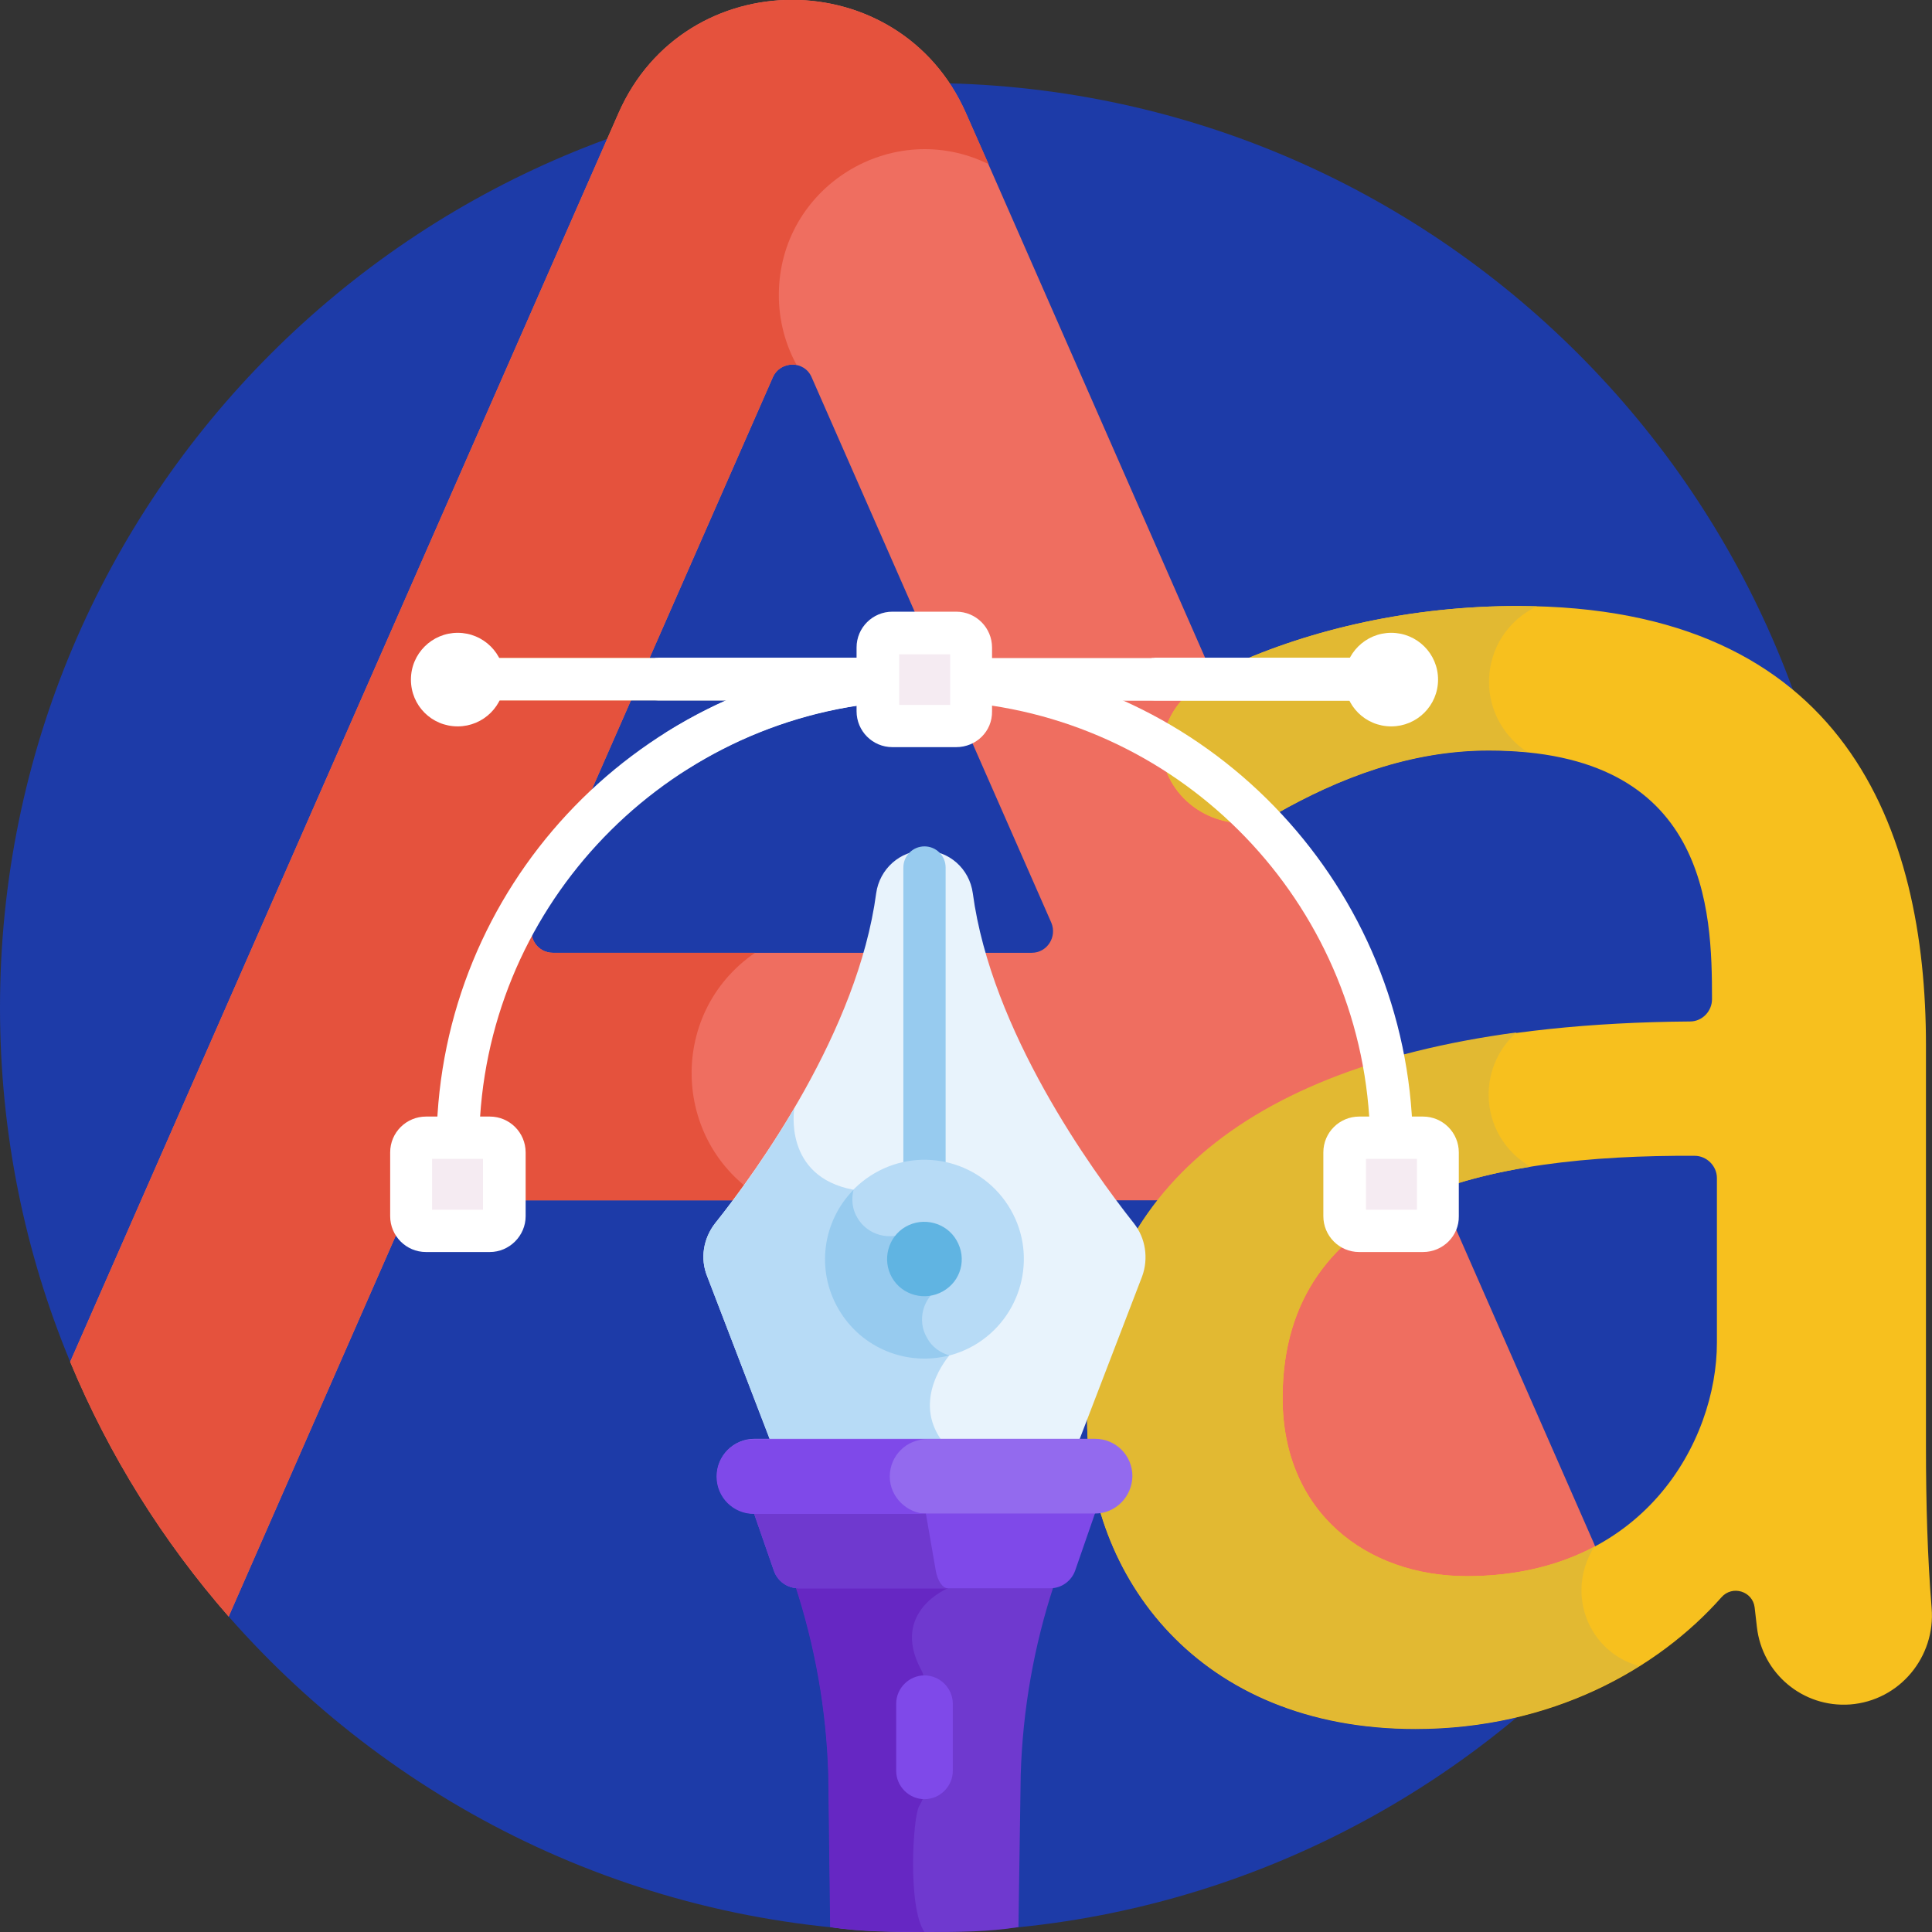 <?xml version="1.0" encoding="utf-8"?>
<!-- Generator: Adobe Illustrator 23.0.3, SVG Export Plug-In . SVG Version: 6.00 Build 0)  -->
<svg version="1.1" id="Livello_1" xmlns="http://www.w3.org/2000/svg" xmlns:xlink="http://www.w3.org/1999/xlink" x="0px" y="0px"
	 viewBox="0 0 512 512" style="enable-background:new 0 0 512 512;" xml:space="preserve">
<rect x="0" y="0" width="512" height="512" fill="#333333" stroke="none"/>
<style type="text/css">
	.st0{fill:#1D3BA8;}
	.st1{fill:#EF6E60;}
	.st2{fill:#F7C01E;}
	.st3{fill:#E2B932;}
	.st4{fill:#E5523D;}
	.st5{fill:#F7E69E;}
	.st6{fill:#FFFFFF;}
	.st7{fill:#6F39CF;}
	.st8{fill:#6627C3;}
	.st9{fill:#F5EBF2;}
	.st10{fill:none;}
	.st11{fill:#E8F3FC;}
	.st12{fill:#B7DBF6;}
	.st13{fill:#97CBEF;}
	.st14{fill:#7F49E9;}
	.st15{fill:#60B4E2;}
	.st16{fill:#936AEE;}
</style>
<path class="st0" d="M245,22C109.7,22,0,131.7,0,267c0,33.3,6.6,65,18.6,93.9l42,67.5C105.6,479.6,171.5,512,245,512
	c135.3,0,245-109.7,245-245S380.3,22,245,22z"/>
<path class="st1" d="M422.4,409L256,30c-17.6-40-74.5-40.1-92.1,0L18.6,360.9c10.3,24.8,24.6,47.6,42,67.5l46.9-106.9
	c0.9-2.1,2.9-3.4,5.2-3.4h194.4c2.2,0,4.3,1.3,5.2,3.4l50,113.9c7.2,16.4,26.4,24.1,43,16.9c5.7-5,11.2-10.2,16.5-15.7
	C425.9,428.2,426.4,418.2,422.4,409z M273.4,252.5H146.5c-4.1,0-6.8-4.2-5.2-7.9L204.8,100c2-4.5,8.4-4.5,10.3,0l63.5,144.5
	C280.2,248.3,277.5,252.5,273.4,252.5z"/>
<path class="st2" d="M511.9,426.1c-1.1-13.4-1.5-27.9-1.5-42.7V277c0-57-21.2-116.4-108.2-116.4c-27.8,0-54.6,6-76.2,15.9
	c-9.9,4.5-20.7,13.2-17.2,27.1c4.2,12.4,19,18,29.2,12.2c16.8-9.6,35.8-16.9,56.5-16.9c58.2,0,59.2,42.3,59.2,65.9
	c0,3.2-2.6,5.9-5.8,5.9c-106.3,0.8-159.8,38.3-159.8,105.8c0,41.2,29.4,81.7,87,81.7c36,0,64.2-15.8,81.1-34.9
	c2.9-3.3,8.3-1.6,8.8,2.7l0.6,5.2c1.4,12.3,12.2,21.4,24.7,20.5C503.4,450.7,513,439.1,511.9,426.1z M455,355.8
	c0,26.1-19.4,61.9-66.3,61.9c-26.5,0-48.8-16.9-48.8-47.2c0-53.4,54.3-64.5,109.2-64.2c3.2,0,5.9,2.7,5.9,5.9V355.8z"/>
<path class="st3" d="M338.1,215.7c16.8-9.6,35.8-16.9,56.5-16.9c3.6,0,7,0.2,10.2,0.5c-6.1-3.9-10.2-10.8-10.2-18.6
	c0-8.9,5.2-16.5,12.7-20c-1.7,0-3.4-0.1-5.1-0.1c-27.8,0-54.6,6-76.2,15.9c-9.9,4.5-20.7,13.2-17.2,27.1
	C313.1,216,327.9,221.6,338.1,215.7z"/>
<path class="st3" d="M419.1,421.4c0-4.2,1.3-8.2,3.4-11.5c-9.1,4.8-20.3,7.8-33.8,7.8c-26.5,0-48.8-16.9-48.8-47.2
	c0-38.9,28.8-55.4,65.7-61.3c-6.6-3.8-11.1-10.9-11.1-19.1c0-6.6,2.9-12.5,7.4-16.5c-75.7,10.2-113.8,45.8-113.8,102.8
	c0,41.2,29.4,81.7,87,81.7c23.4,0,43.5-6.7,59.3-16.6C425.6,439.2,419.1,431.1,419.1,421.4z"/>
<path class="st4" d="M200.1,252.5h-53.6c-4.1,0-6.8-4.2-5.2-7.9L204.8,100c1.2-2.7,3.9-3.7,6.3-3.3c-3-5.5-4.7-11.8-4.7-18.5
	c0-28.7,30.1-47.2,55.6-34.7L256,30c-17.6-40-74.5-40.1-92.1,0L18.6,360.9c10.3,24.8,24.6,47.6,42,67.5l46.9-106.9
	c0.9-2.1,2.9-3.4,5.2-3.4H203C178,304,176.5,268.7,200.1,252.5z"/>
<g>
	<path class="st5" d="M232.6,174.4H131.4c-3.1,0-5.6,2.5-5.6,5.6s2.5,5.6,5.6,5.6h101.2V174.4z"/>
	<path class="st6" d="M232.6,174.4H131.4c-3.1,0-5.6,2.5-5.6,5.6s2.5,5.6,5.6,5.6h101.2V174.4z"/>
	<path class="st7" d="M234.3,419.8h-23.6c5.4,16.4,8.4,33.4,8.9,50.6l0.5,40.3c8.1,1.3,17,1.3,25.4,1.3c8.4,0,16.3,0,24.4-1.3
		l0.6-40.3c0.5-17.2,3.5-34.3,8.9-50.6H234.3z"/>
	<path class="st8" d="M243.6,478.6c0.9-1.4,1.4-3,1.4-4.6v-27.8c0-1.4-0.3-2.7-1-3.9c-8-15.2,7.2-21.4,7.2-21.4l0-1.1h-40.6
		c5.4,16.4,8.4,33.4,8.9,50.6l0.5,40.3c7.8,1.2,16.8,1.2,25,1.3C240.5,505.6,241.9,481.4,243.6,478.6z"/>
	<path class="st9" d="M110.5,303h21.6v21.6h-21.6V303z"/>
	<path class="st9" d="M357.9,303h21.6v21.6h-21.6V303z"/>
	<path class="st6" d="M232.6,175c-64.8,6.2-115.8,60.4-116.9,126.5H127c1.1-59.9,47.1-109,105.7-115.2V175z"/>
	<path class="st6" d="M175.9,194.5c4.8,0.3,7.8,5.3,5.8,9.6c15-9.6,32.3-15.9,50.9-17.8V175C211.9,177,192.6,183.9,175.9,194.5z"/>
	<path class="st6" d="M257.4,175v11.3c58.6,6.1,104.5,55.2,105.7,115.2h11.3C373.1,235.4,322.1,181.2,257.4,175z"/>
	<path class="st10" d="M360,244.7c-0.5,4.8-5.8,7.6-10,5.1c8,15.5,12.7,33.1,13,51.7h11.3C373.9,281.1,368.8,261.8,360,244.7z"/>
	<path class="st6" d="M173.6,174.4c3.1,0,5.6,2.5,5.6,5.6s-2.5,5.6-5.6,5.6h59.1v-11.3H173.6z"/>
	<path class="st6" d="M358.6,174.4H257.4v11.3h101.2c3.1,0,5.6-2.5,5.6-5.6S361.7,174.4,358.6,174.4z"/>
	<path class="st11" d="M300.5,324.2c-11.3-14.3-37.8-51-42.7-87.5c-0.9-6.5-6.3-11.3-12.8-11.3s-11.9,4.9-12.8,11.3
		c-4.9,36.6-31.4,73.3-42.7,87.5c-3.1,4-4,9.3-2.1,14l16.9,44h81.5l16.9-44C304.4,333.5,303.6,328.1,300.5,324.2z"/>
	<path class="st12" d="M251.6,359.2l-25.4-43.9c-18.8-3.5-15.7-21.6-15.7-21.6c-7.8,13.3-15.9,24.2-21,30.5c-3.1,4-4,9.3-2.1,14
		l16.9,44h45.6C241.2,370.9,251.6,359.2,251.6,359.2z"/>
	<path class="st13" d="M245,318.7c-3.1,0-5.6-2.5-5.6-5.6v-83.2c0-3.1,2.5-5.6,5.6-5.6s5.6,2.5,5.6,5.6V313
		C250.6,316.2,248.1,318.7,245,318.7z"/>
	<path class="st6" d="M377.1,331.8h-16.9c-5.3,0-9.5-4.3-9.5-9.5v-16.9c0-5.3,4.3-9.5,9.5-9.5h16.9c5.3,0,9.5,4.3,9.5,9.5v16.9
		C386.7,327.5,382.4,331.8,377.1,331.8z M362,320.6h13.5v-13.5H362V320.6z M377.1,307.1L377.1,307.1L377.1,307.1z"/>
	<path class="st6" d="M129.8,331.8h-16.9c-5.3,0-9.5-4.3-9.5-9.5v-16.9c0-5.3,4.3-9.5,9.5-9.5h16.9c5.3,0,9.5,4.3,9.5,9.5v16.9
		C139.3,327.5,135,331.8,129.8,331.8z M114.6,320.6H128v-13.5h-13.5V320.6z M129.8,307.1L129.8,307.1L129.8,307.1z"/>
	<path class="st6" d="M121.3,167.7c-6.8,0-12.4,5.5-12.4,12.4s5.5,12.4,12.4,12.4h0c6.8,0,12.4-5.5,12.4-12.4
		S128.1,167.7,121.3,167.7z"/>
	<path class="st12" d="M267.8,320.5c-7.3-12.6-23.4-16.9-36-9.6c-12.6,7.3-16.9,23.4-9.6,36c7.3,12.6,23.4,16.9,36,9.6
		C270.7,349.2,275.1,333.1,267.8,320.5z"/>
	<path class="st14" d="M245,476.8c-4.1,0-7.5-3.4-7.5-7.5v-17.8c0-4.1,3.4-7.5,7.5-7.5s7.5,3.4,7.5,7.5v17.8
		C252.5,473.4,249.1,476.8,245,476.8z"/>
	<path class="st13" d="M249.3,341.1l-8.6-14.8c-4.7,2.7-10.8,1.1-13.5-3.6c-1.4-2.3-1.6-5-1-7.4c-8.1,8.2-10.1,21.1-4,31.6
		c6.1,10.5,18.2,15.2,29.4,12.3c-2.4-0.7-4.6-2.2-5.9-4.6C242.9,349.9,244.6,343.8,249.3,341.1z"/>
	<path class="st15" d="M253.5,328.7c-2.7-4.7-8.8-6.3-13.5-3.6c-4.7,2.7-6.3,8.8-3.6,13.5c2.7,4.7,8.8,6.3,13.5,3.6
		C254.7,339.5,256.3,333.5,253.5,328.7z"/>
	<path class="st9" d="M234.2,169.3h21.6v21.6h-21.6V169.3z"/>
	<path class="st6" d="M253.4,198h-16.9c-5.3,0-9.5-4.3-9.5-9.5v-16.9c0-5.3,4.3-9.5,9.5-9.5h16.9c5.3,0,9.5,4.3,9.5,9.5v16.9
		C263,193.8,258.7,198,253.4,198z M238.3,186.8h13.5v-13.4h-13.5V186.8z M253.4,173.3L253.4,173.3L253.4,173.3z"/>
	<path class="st6" d="M305.2,174.4c3.1,0,5.6,2.5,5.6,5.6s-2.5,5.6-5.6,5.6h59.1v-11.3H305.2z"/>
	<path class="st6" d="M368.7,167.7c-6.8,0-12.4,5.5-12.4,12.4s5.5,12.4,12.4,12.4h0c6.8,0,12.4-5.5,12.4-12.4
		S375.5,167.7,368.7,167.7z"/>
	<path class="st14" d="M199.1,399l6,17.3c1,2.8,3.6,4.6,6.5,4.6h66.8c2.9,0,5.5-1.9,6.5-4.6l6-17.3H199.1z"/>
	<path class="st7" d="M248,416.3l-3-17.3h-45.9l6,17.3c1,2.8,3.6,4.6,6.5,4.6h39.6C249.8,420.9,248.5,419,248,416.3z"/>
	<path class="st16" d="M290.2,401.1h-90.3c-5.5,0-9.9-4.4-9.9-9.9c0-5.4,4.4-9.9,9.9-9.9h90.3c5.5,0,9.9,4.4,9.9,9.9
		C300,396.7,295.6,401.1,290.2,401.1z"/>
	<path class="st14" d="M235.8,391.3c0-5.5,4.4-9.9,9.9-9.9h-45.9c-5.5,0-9.9,4.4-9.9,9.9c0,5.5,4.4,9.9,9.9,9.9h45.9
		C240.3,401.1,235.8,396.7,235.8,391.3z"/>
</g>
</svg>
